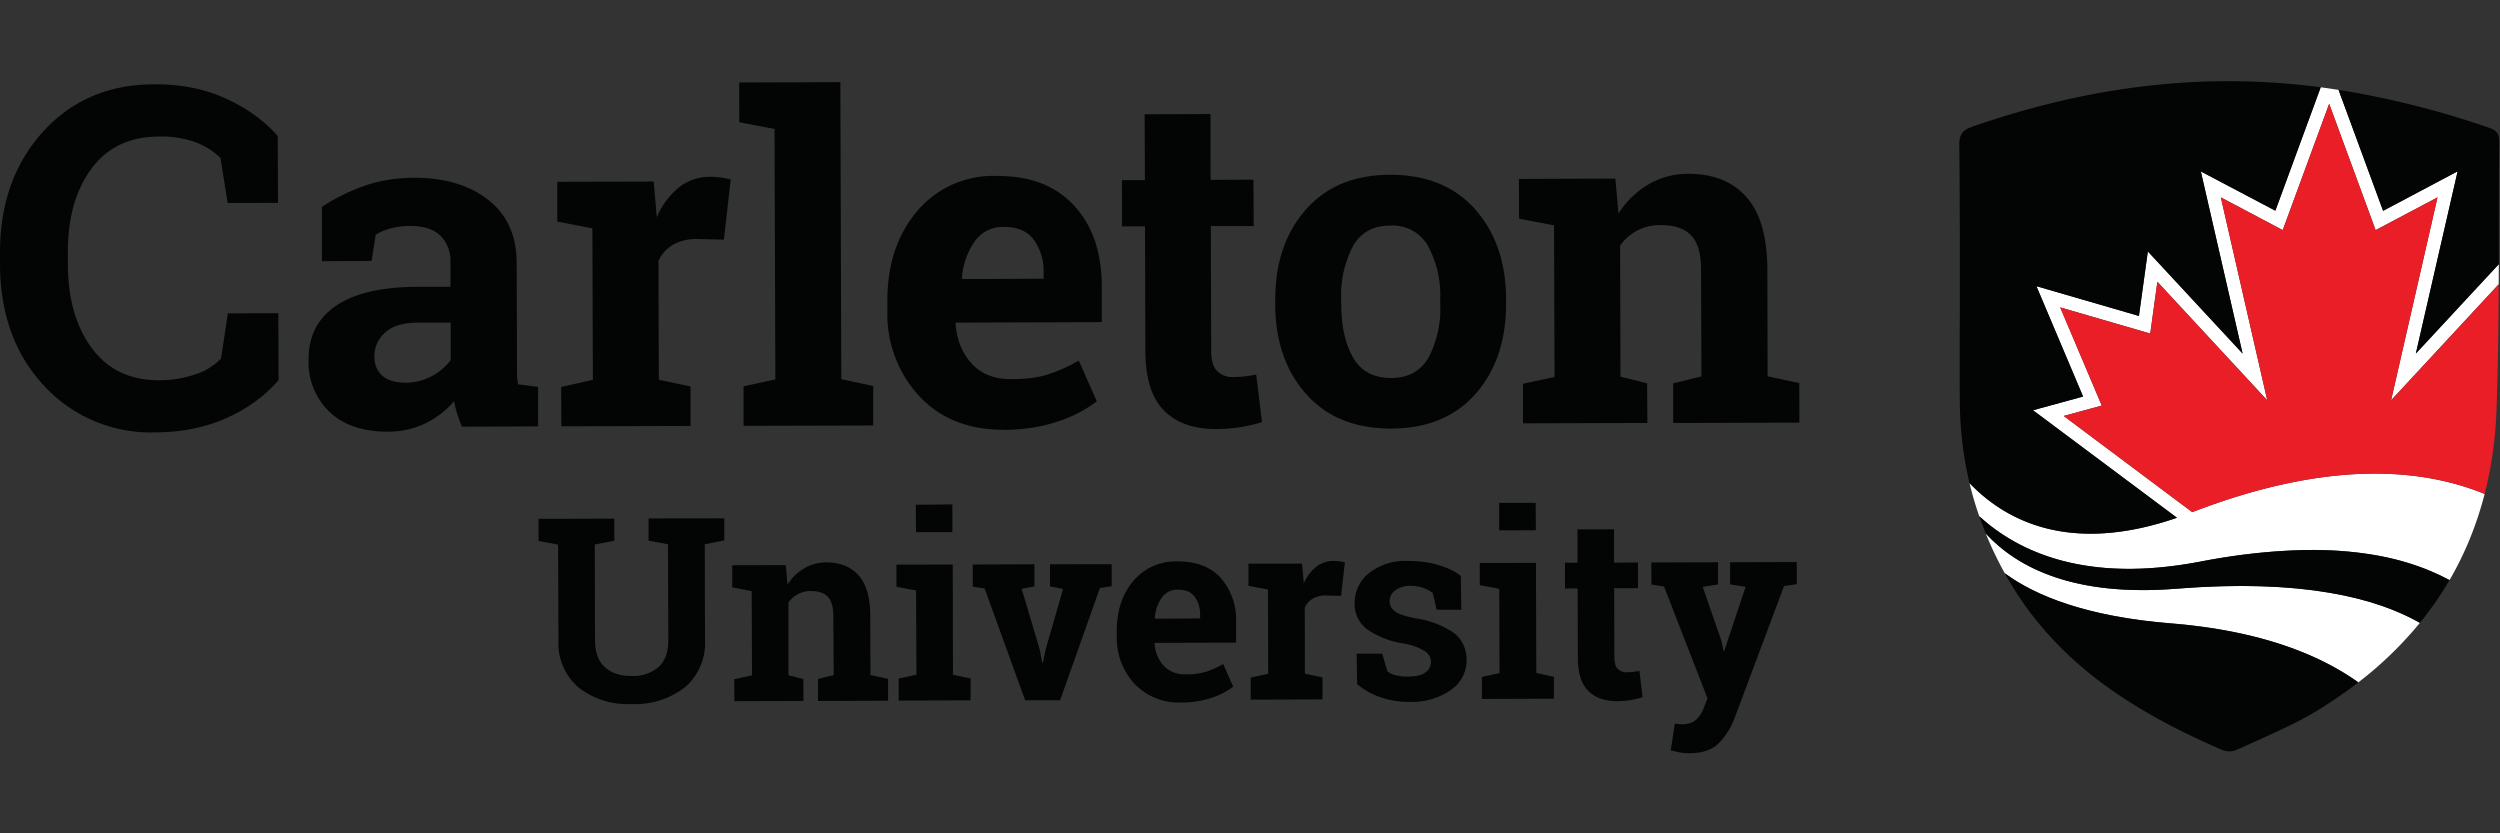 <svg width="21" height="7" fill="none" xmlns="http://www.w3.org/2000/svg"><rect width="100%" height="100%" fill="#333333" stroke="none"/><path d="m2.335 1.704-.423.001-.06-.378a.595.595 0 0 0-.212-.133.845.845 0 0 0-.302-.047c-.247 0-.437.09-.57.27-.133.18-.199.415-.198.704v.1c.001.288.068.523.201.703.134.181.321.27.563.27a.925.925 0 0 0 .308-.05.512.512 0 0 0 .215-.133l.057-.379.424-.001.002.562c-.115.133-.26.24-.438.319-.177.079-.376.119-.596.12a1.217 1.217 0 0 1-.938-.394C.124 2.975.002 2.636 0 2.222v-.096c-.001-.412.119-.751.36-1.018.241-.266.554-.4.938-.4.22-.001.418.038.595.118.178.08.324.185.44.316l.002.562ZM3.4 3.215a.48.48 0 0 0 .386-.19V2.71h-.284c-.117.001-.206.029-.267.084a.259.259 0 0 0-.09.199c0 .07.022.124.067.163.045.039.108.058.188.058Zm.481.369a.992.992 0 0 1-.067-.214.72.72 0 0 1-.563.256c-.201 0-.361-.054-.48-.163a.58.58 0 0 1-.179-.447c0-.192.076-.341.23-.447.154-.105.38-.158.68-.16h.282v-.201a.303.303 0 0 0-.086-.23c-.057-.054-.142-.08-.253-.08a.599.599 0 0 0-.169.022.44.44 0 0 0-.12.052l-.035.22-.417.002v-.456c.101-.068.217-.126.348-.174.13-.047.273-.07.428-.071.254 0 .461.061.62.185.16.124.24.302.24.532l.003.849v.089a.62.62 0 0 0 .008.08l.169.022v.332l-.639.002ZM4.714 3.25l.266-.059-.004-1.273-.295-.057v-.334l.81-.002.026.3a.647.647 0 0 1 .185-.25.416.416 0 0 1 .264-.09.672.672 0 0 1 .172.023l-.057.505-.228-.005a.389.389 0 0 0-.2.048.307.307 0 0 0-.122.135l.003.999.266.056v.332l-1.085.003-.001-.332ZM6.21 1.027 6.209.693l.85-.003.008 2.495.268.057v.332l-1.089.003v-.332l.267-.058-.007-2.104-.296-.056ZM8.433 1.906a.289.289 0 0 0-.243.118.613.613 0 0 0-.11.31l.006.01.68-.003v-.05a.445.445 0 0 0-.084-.28c-.055-.071-.138-.106-.25-.105Zm0 1.704c-.297.001-.534-.093-.711-.282a1.018 1.018 0 0 1-.268-.723v-.076c-.001-.305.082-.556.249-.754a.835.835 0 0 1 .674-.297c.277 0 .492.082.646.25.154.166.231.391.232.676v.302L8.03 2.71l-.003.011c.01.135.056.247.136.334.08.087.19.13.328.13.123 0 .225-.013.306-.038.08-.025.17-.064.265-.118l.151.342a1.091 1.091 0 0 1-.329.17c-.134.045-.285.069-.45.07ZM10.168.958l.001.553.36-.002.002.39h-.36l.003 1.047c0 .08.016.136.05.17a.175.175 0 0 0 .132.051.9.9 0 0 0 .196-.021l.049.4a1.333 1.333 0 0 1-.382.058c-.191.001-.338-.051-.442-.156-.103-.105-.155-.27-.156-.499l-.003-1.048-.193.001-.001-.389h.193L9.615.96l.553-.002ZM11.267 2.555c0 .187.034.338.1.45.066.114.172.17.32.17.142 0 .247-.058.313-.172a.887.887 0 0 0 .098-.45v-.04a.879.879 0 0 0-.102-.446.34.34 0 0 0-.317-.172c-.145 0-.25.058-.315.174a.893.893 0 0 0-.098.446v.04Zm-.555-.038c0-.306.084-.558.255-.754.171-.196.408-.294.71-.295.304 0 .542.096.714.29.172.195.259.446.26.753v.04c0 .309-.084.56-.255.756-.171.194-.407.292-.709.293-.305 0-.543-.096-.715-.29-.172-.193-.259-.444-.26-.753v-.04ZM12.792 3.224l.266-.057-.004-1.274-.294-.056-.001-.334.81-.003.026.294a.75.75 0 0 1 .252-.245.656.656 0 0 1 .336-.089c.207 0 .37.064.486.194.117.13.176.335.177.613l.002.894.266.057.001.332-1.06.003V3.22l.237-.058-.003-.892c0-.138-.028-.236-.084-.293-.056-.058-.14-.086-.253-.086a.405.405 0 0 0-.343.172l.003 1.101.224.056.002.333-1.045.003v-.333ZM5.16 4.356v.186l-.164.032.002.802c0 .102.028.178.083.228.055.05.13.075.224.074a.324.324 0 0 0 .227-.075c.055-.05.082-.126.082-.228l-.003-.803-.163-.03v-.187l.636-.001v.185l-.164.033.002.802a.488.488 0 0 1-.17.4.68.68 0 0 1-.446.14.674.674 0 0 1-.445-.138.489.489 0 0 1-.17-.399l-.003-.802-.164-.031v-.186h.163l.308-.001h.165ZM6.169 5.705l.148-.032-.003-.708-.163-.031v-.186l.45-.001.014.163a.418.418 0 0 1 .14-.136.364.364 0 0 1 .187-.05c.115 0 .205.036.27.109.065.072.098.185.098.34l.002.497.148.032v.184l-.589.002v-.185l.132-.032L7 5.175c0-.076-.016-.13-.047-.163-.03-.032-.078-.047-.14-.047a.224.224 0 0 0-.19.096v.611l.125.032.001.184-.58.002-.001-.185ZM8.002 4.47h-.308l-.001-.23L8 4.237v.231ZM7.548 5.7l.15-.032-.003-.708-.165-.031v-.186l.473-.001.002.925.148.032v.184l-.604.002v-.185ZM8.69 4.926l-.108.02.152.511.02.108h.007l.022-.108.147-.51-.11-.021V4.74l.518-.001v.185l-.099.016-.334.942h-.294l-.34-.939-.1-.015v-.186l.518-.002v.186ZM9.895 4.953a.16.16 0 0 0-.135.066.34.34 0 0 0-.06.172l.003.006.378-.002v-.027a.247.247 0 0 0-.047-.157c-.03-.039-.077-.058-.139-.058Zm.03.948a.514.514 0 0 1-.395-.157.566.566 0 0 1-.149-.402V5.3c0-.17.046-.31.139-.42a.464.464 0 0 1 .374-.164c.155 0 .274.045.36.138a.537.537 0 0 1 .129.376v.168l-.682.002-.002.007a.298.298 0 0 0 .076.185.235.235 0 0 0 .182.072.594.594 0 0 0 .17-.02.78.78 0 0 0 .148-.066l.084.19a.608.608 0 0 1-.183.094.779.779 0 0 1-.25.039ZM10.505 5.692l.148-.032-.002-.708-.164-.031v-.186l.45-.001.015.166a.36.36 0 0 1 .103-.138.231.231 0 0 1 .146-.05.38.38 0 0 1 .096.012l-.032.281-.126-.003a.216.216 0 0 0-.112.027.17.17 0 0 0-.067.075l.001.555.148.031v.185l-.603.002v-.185ZM12.275 5.122h-.207l-.033-.142a.317.317 0 0 0-.186-.059.207.207 0 0 0-.129.038.111.111 0 0 0-.047.091c0 .035.015.063.046.086.03.023.09.043.182.06a.74.74 0 0 1 .315.123c.068.055.102.13.103.225a.3.3 0 0 1-.132.252.574.574 0 0 1-.349.1.73.73 0 0 1-.242-.039.618.618 0 0 1-.196-.11l-.004-.256h.215l.043.148a.178.178 0 0 0 .075.034c.032.007.065.011.1.01.062 0 .11-.01.142-.033a.106.106 0 0 0 .049-.092c0-.034-.017-.063-.05-.088a.508.508 0 0 0-.183-.065.732.732 0 0 1-.305-.12.265.265 0 0 1-.103-.22.32.32 0 0 1 .117-.248.494.494 0 0 1 .337-.105c.088 0 .172.011.252.035.079.024.14.054.186.091l.004.284ZM12.901 4.454l-.308.001v-.231h.307l.001.23Zm-.453 1.232.148-.032-.002-.708-.164-.031v-.186l.472-.001.003.925.148.032v.184l-.605.002v-.185ZM13.558 4.446v.28l.201-.001v.216h-.2l.002.582c0 .045.01.077.028.095a.098.098 0 0 0 .074.029.525.525 0 0 0 .108-.012l.027.222a.747.747 0 0 1-.212.033c-.106 0-.188-.029-.245-.087-.058-.058-.087-.15-.087-.278l-.002-.582h-.106v-.216h.105v-.28l.307-.001ZM15.093 4.907l-.107.016-.417 1.113a.614.614 0 0 1-.131.207c-.056.056-.139.084-.25.084a.401.401 0 0 1-.073-.006 1.358 1.358 0 0 1-.081-.018l.035-.225.03.004c.011.002.02.002.028.002.052 0 .091-.012.118-.037a.248.248 0 0 0 .064-.094l.034-.087-.365-.939-.106-.017-.001-.185.56-.002v.186l-.128.021.158.456.016.082.006.001.18-.54-.13-.02v-.186l.56-.002v.186Z" fill="#030404"/><path d="m20.989 2.388-.904.975.39-1.705-.52.275-.39-1.061-.39 1.061-.52-.275.39 1.705-.923-.996-.06.435-.756-.22.349.825-.32.087 1.08.808c1.232-.475 2.004-.337 2.456-.153-.067.26-.165.501-.295.724a2.142 2.142 0 0 0-.689-.22 2.989 2.989 0 0 0-.532-.032 5.122 5.122 0 0 0-.875.097l-.036.007c-.06.01-.118.02-.175.027-.827.109-1.337-.136-1.643-.415a2.885 2.885 0 0 1-.082-.279c.307.32.848.6 1.743.291l-1.21-.903.421-.115-.392-.927.861.25.075-.542.796.858-.351-1.53.626.33.381-1.037.15.022.374 1.016.626-.332-.351 1.531.697-.751-.001.17Z" fill="#fff"/><path d="M18.284 4.945c-.852.068-1.333-.17-1.604-.464.044.108.094.214.151.318l.01.017c.253.186.68.363 1.396.42.753.062 1.248.264 1.573.496a3.13 3.13 0 0 0 .517-.5c-.368-.21-.99-.371-2.043-.287Z" fill="#fff"/><path d="M16.84 4.816c.407.735 1.061 1.152 1.817 1.48.045.02.093.021.138 0 .222-.102.468-.204.675-.33.12-.074.234-.152.34-.234-.325-.232-.82-.434-1.572-.495-.717-.058-1.144-.235-1.397-.421ZM18.48 4.718c-.952.183-1.523-.079-1.854-.381l.054.144c.271.294.752.532 1.604.464 1.052-.084 1.675.077 2.043.287.093-.114.176-.233.249-.359-.403-.221-1.053-.355-2.096-.155Z" fill="#030404"/><path d="M20.871 4.149a3.34 3.34 0 0 0 .1-.713c.012-.35.017-.699.018-1.048l-.904.975.39-1.705-.52.275-.39-1.061-.39 1.061-.52-.275.39 1.705-.923-.996-.06.435-.757-.22.35.825-.32.087 1.08.808c1.232-.475 2.004-.337 2.456-.153Z" fill="#E91E27"/><path d="m20.644 1.44-.351 1.53.697-.751c0-.342 0-.683.003-1.025.001-.062-.014-.096-.08-.119a7.456 7.456 0 0 0-1.269-.32l.374 1.016.626-.332ZM18.287 4.35l-1.21-.904.421-.115-.392-.927.861.25.075-.542.796.858-.351-1.53.626.33.381-1.037A6.122 6.122 0 0 0 19.178.7c-.896-.071-1.764.07-2.61.364-.082.028-.11.065-.11.152.005.384.005 1.152.005 1.152 0 .347-.004.693 0 1.04.004.222.031.44.081.65.307.32.848.6 1.743.291Z" fill="#030404"/></svg>